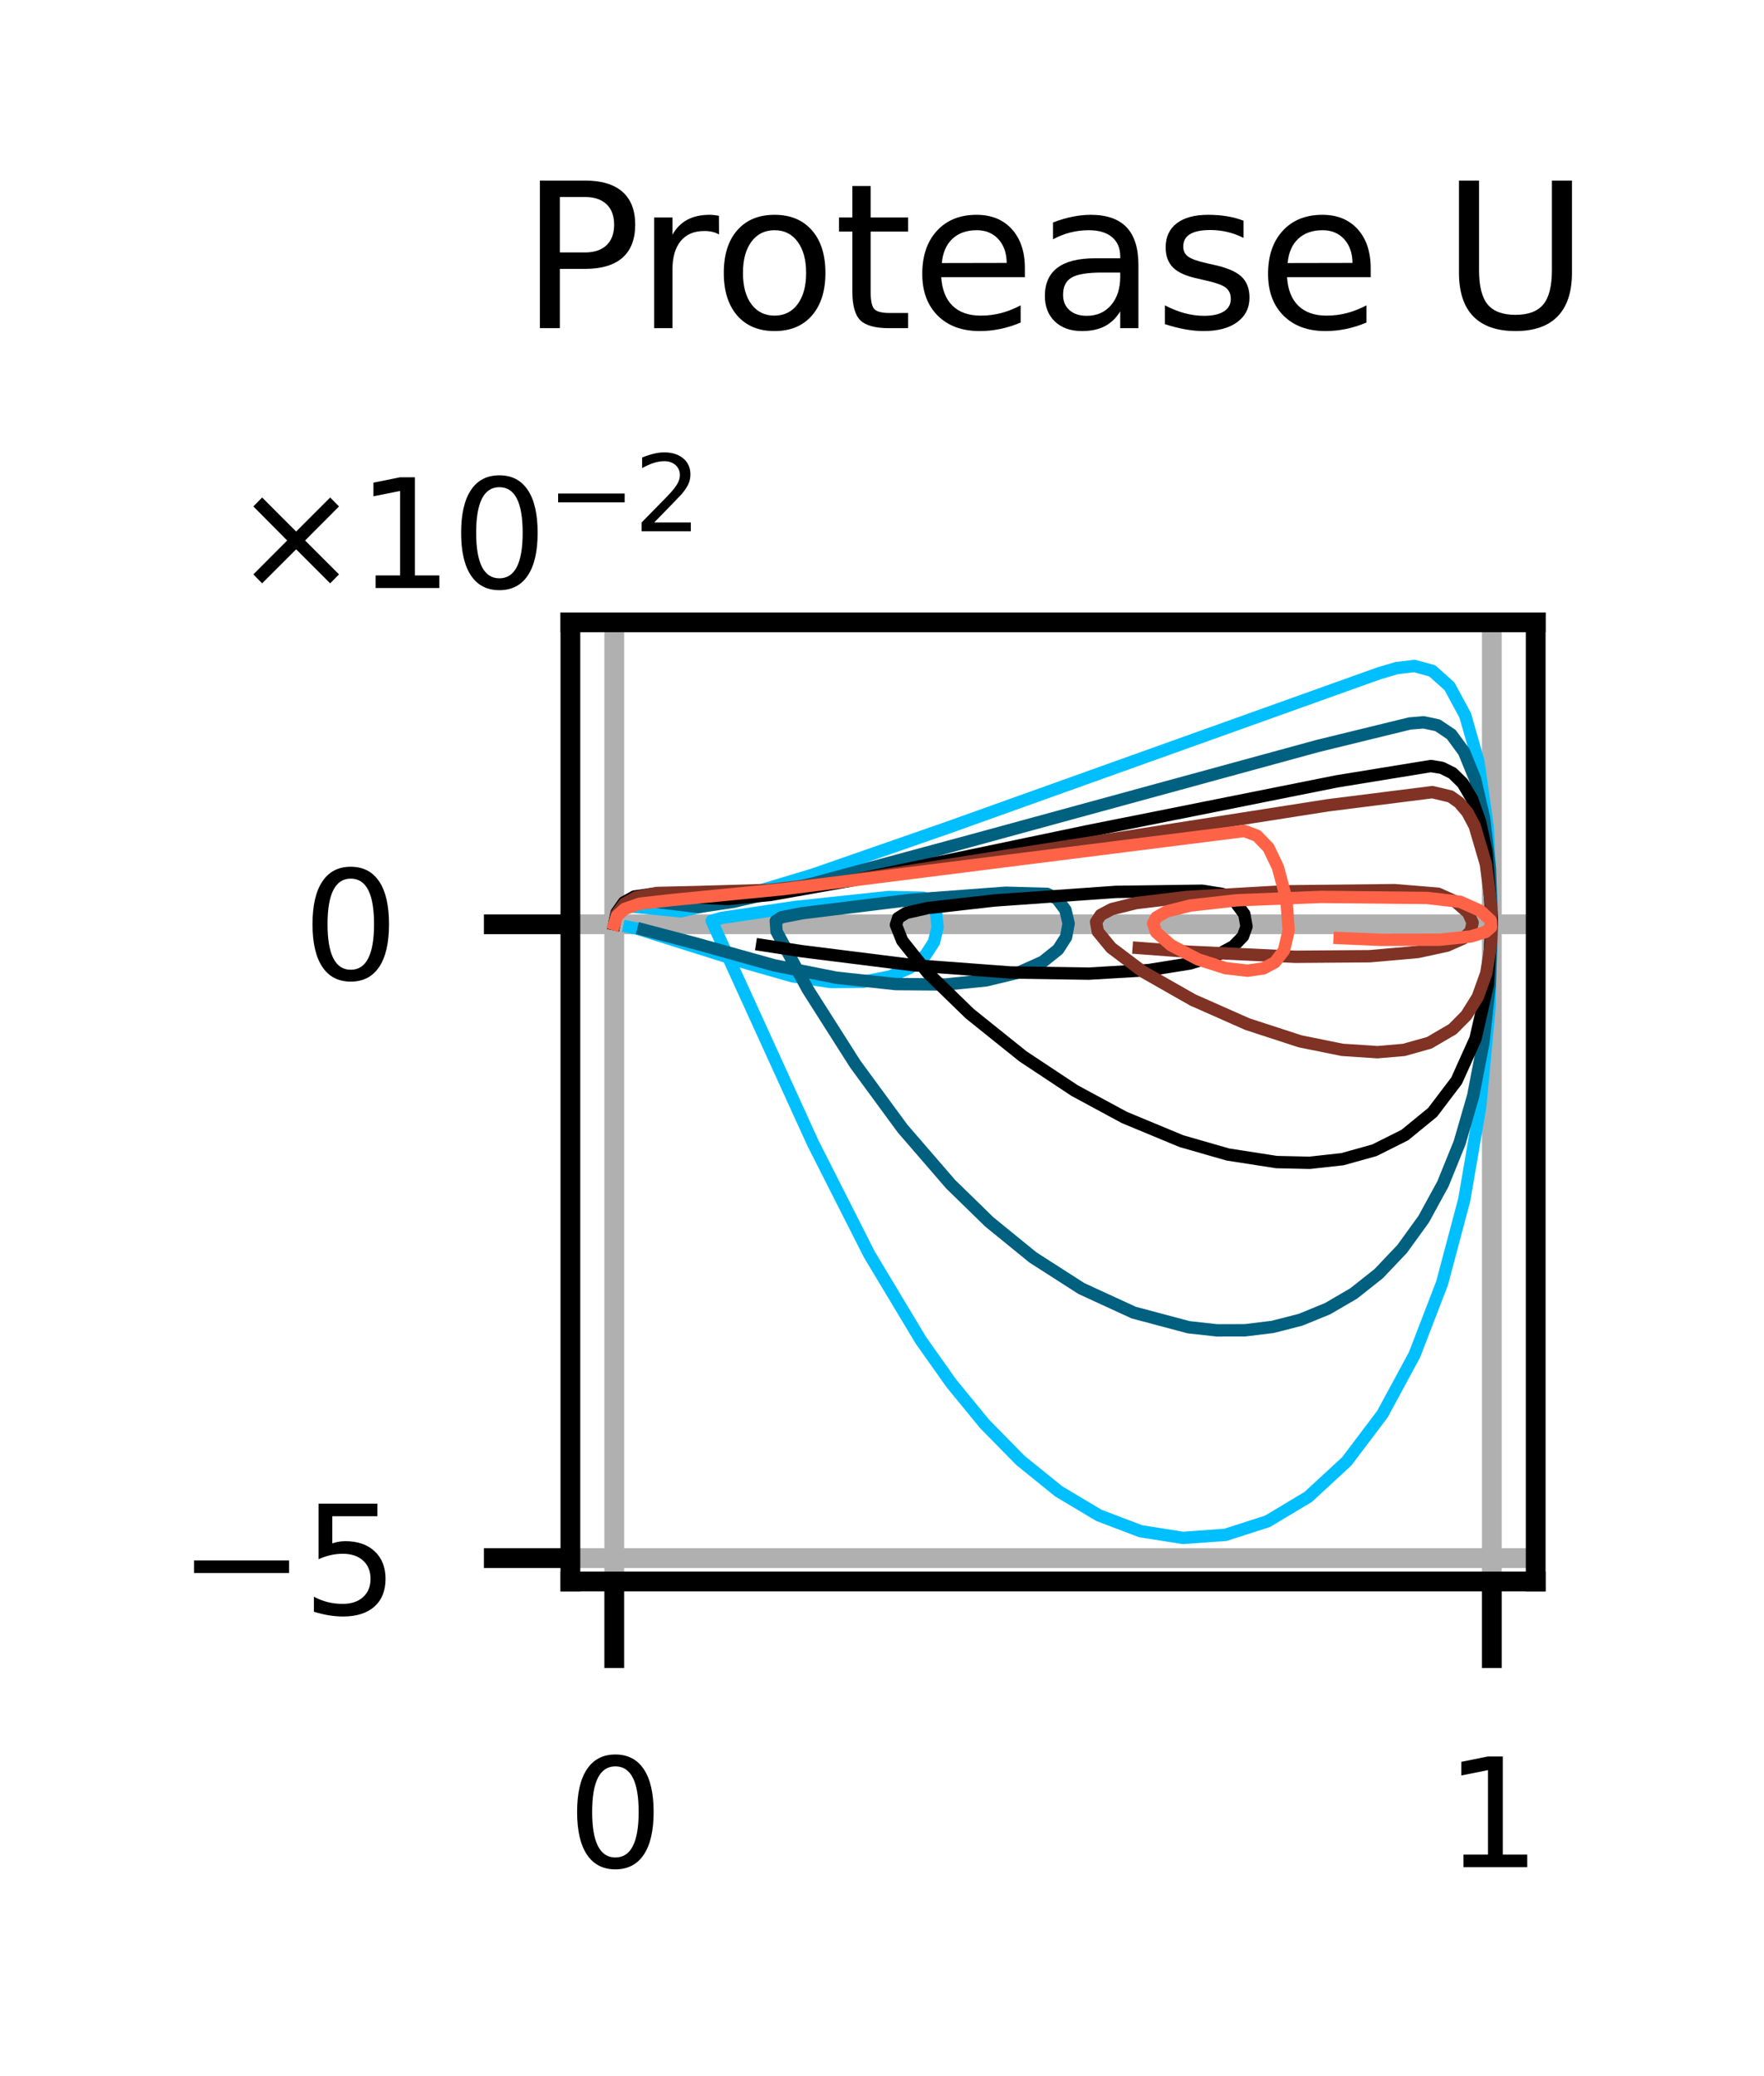 <?xml version="1.0" encoding="utf-8" standalone="no"?>
<!DOCTYPE svg PUBLIC "-//W3C//DTD SVG 1.1//EN"
  "http://www.w3.org/Graphics/SVG/1.1/DTD/svg11.dtd">
<svg xmlns:xlink="http://www.w3.org/1999/xlink" width="71.378pt" height="83.997pt" viewBox="0 0 71.378 83.997" xmlns="http://www.w3.org/2000/svg" version="1.1">
 <defs>
  <style type="text/css">*{stroke-linejoin: round; stroke-linecap: butt}</style>
 </defs>
 <g id="figure_1">
  <g id="patch_1">
   <path d="M 0 83.997 
L 71.378 83.997 
L 71.378 -0 
L 0 -0 
z
" style="fill: #ffffff"/>
  </g>
  <g id="axes_1">
   <g id="patch_2">
    <path d="M 23.08 63.99 
L 62.14 63.99 
L 62.14 25.182 
L 23.08 25.182 
z
" style="fill: #ffffff"/>
   </g>
   <g id="matplotlib.axis_1">
    <g id="xtick_1">
     <g id="line2d_1">
      <path d="M 24.855 63.99 
L 24.855 25.182 
" clip-path="url(#p61c33e227e)" style="fill: none; stroke: #b0b0b0; stroke-width: 0.8; stroke-linecap: square"/>
     </g>
     <g id="line2d_2">
      <defs>
       <path id="me71d8e7cde" d="M 0 0 
L 0 3.5 
" style="stroke: #000000; stroke-width: 0.8"/>
      </defs>
      <g>
       <use xlink:href="#me71d8e7cde" x="24.855" y="63.99" style="stroke: #000000; stroke-width: 0.8"/>
      </g>
     </g>
     <g id="text_1">
      <!-- 0 -->
      <g transform="translate(22.947 75.549) scale(0.06 -0.06)">
       <defs>
        <path id="DejaVuSans-30" d="M 2034 4250 
Q 1547 4250 1301 3770 
Q 1056 3291 1056 2328 
Q 1056 1369 1301 889 
Q 1547 409 2034 409 
Q 2525 409 2770 889 
Q 3016 1369 3016 2328 
Q 3016 3291 2770 3770 
Q 2525 4250 2034 4250 
z
M 2034 4750 
Q 2819 4750 3233 4129 
Q 3647 3509 3647 2328 
Q 3647 1150 3233 529 
Q 2819 -91 2034 -91 
Q 1250 -91 836 529 
Q 422 1150 422 2328 
Q 422 3509 836 4129 
Q 1250 4750 2034 4750 
z
" transform="scale(0.016)"/>
       </defs>
       <use xlink:href="#DejaVuSans-30"/>
      </g>
     </g>
    </g>
    <g id="xtick_2">
     <g id="line2d_3">
      <path d="M 60.365 63.99 
L 60.365 25.182 
" clip-path="url(#p61c33e227e)" style="fill: none; stroke: #b0b0b0; stroke-width: 0.8; stroke-linecap: square"/>
     </g>
     <g id="line2d_4">
      <g>
       <use xlink:href="#me71d8e7cde" x="60.365" y="63.99" style="stroke: #000000; stroke-width: 0.8"/>
      </g>
     </g>
     <g id="text_2">
      <!-- 1 -->
      <g transform="translate(58.456 75.549) scale(0.06 -0.06)">
       <defs>
        <path id="DejaVuSans-31" d="M 794 531 
L 1825 531 
L 1825 4091 
L 703 3866 
L 703 4441 
L 1819 4666 
L 2450 4666 
L 2450 531 
L 3481 531 
L 3481 0 
L 794 0 
L 794 531 
z
" transform="scale(0.016)"/>
       </defs>
       <use xlink:href="#DejaVuSans-31"/>
      </g>
     </g>
    </g>
   </g>
   <g id="matplotlib.axis_2">
    <g id="ytick_1">
     <g id="line2d_5">
      <path d="M 23.08 63.044 
L 62.14 63.044 
" clip-path="url(#p61c33e227e)" style="fill: none; stroke: #b0b0b0; stroke-width: 0.8; stroke-linecap: square"/>
     </g>
     <g id="line2d_6">
      <defs>
       <path id="m51e90fd7b4" d="M 0 0 
L -3.5 0 
" style="stroke: #000000; stroke-width: 0.8"/>
      </defs>
      <g>
       <use xlink:href="#m51e90fd7b4" x="23.08" y="63.044" style="stroke: #000000; stroke-width: 0.8"/>
      </g>
     </g>
     <g id="text_3">
      <!-- $\mathdefault{−5}$ -->
      <g transform="translate(7.2 65.324) scale(0.06 -0.06)">
       <defs>
        <path id="DejaVuSans-2212" d="M 678 2272 
L 4684 2272 
L 4684 1741 
L 678 1741 
L 678 2272 
z
" transform="scale(0.016)"/>
        <path id="DejaVuSans-35" d="M 691 4666 
L 3169 4666 
L 3169 4134 
L 1269 4134 
L 1269 2991 
Q 1406 3038 1543 3061 
Q 1681 3084 1819 3084 
Q 2600 3084 3056 2656 
Q 3513 2228 3513 1497 
Q 3513 744 3044 326 
Q 2575 -91 1722 -91 
Q 1428 -91 1123 -41 
Q 819 9 494 109 
L 494 744 
Q 775 591 1075 516 
Q 1375 441 1709 441 
Q 2250 441 2565 725 
Q 2881 1009 2881 1497 
Q 2881 1984 2565 2268 
Q 2250 2553 1709 2553 
Q 1456 2553 1204 2497 
Q 953 2441 691 2322 
L 691 4666 
z
" transform="scale(0.016)"/>
       </defs>
       <use xlink:href="#DejaVuSans-2212" transform="translate(0 0.094)"/>
       <use xlink:href="#DejaVuSans-35" transform="translate(83.789 0.094)"/>
      </g>
     </g>
    </g>
    <g id="ytick_2">
     <g id="line2d_7">
      <path d="M 23.08 37.398 
L 62.14 37.398 
" clip-path="url(#p61c33e227e)" style="fill: none; stroke: #b0b0b0; stroke-width: 0.8; stroke-linecap: square"/>
     </g>
     <g id="line2d_8">
      <g>
       <use xlink:href="#m51e90fd7b4" x="23.08" y="37.398" style="stroke: #000000; stroke-width: 0.8"/>
      </g>
     </g>
     <g id="text_4">
      <!-- $\mathdefault{0}$ -->
      <g transform="translate(12.24 39.677) scale(0.06 -0.06)">
       <use xlink:href="#DejaVuSans-30" transform="translate(0 0.781)"/>
      </g>
     </g>
    </g>
    <g id="text_5">
     <!-- $\times\mathdefault{10^{−2}}\mathdefault{}$ -->
     <g transform="translate(9.409 23.838) scale(0.06 -0.06)">
      <defs>
       <path id="DejaVuSans-d7" d="M 4488 3438 
L 3059 2003 
L 4488 575 
L 4116 197 
L 2681 1631 
L 1247 197 
L 878 575 
L 2303 2003 
L 878 3438 
L 1247 3816 
L 2681 2381 
L 4116 3816 
L 4488 3438 
z
" transform="scale(0.016)"/>
       <path id="DejaVuSans-32" d="M 1228 531 
L 3431 531 
L 3431 0 
L 469 0 
L 469 531 
Q 828 903 1448 1529 
Q 2069 2156 2228 2338 
Q 2531 2678 2651 2914 
Q 2772 3150 2772 3378 
Q 2772 3750 2511 3984 
Q 2250 4219 1831 4219 
Q 1534 4219 1204 4116 
Q 875 4013 500 3803 
L 500 4441 
Q 881 4594 1212 4672 
Q 1544 4750 1819 4750 
Q 2544 4750 2975 4387 
Q 3406 4025 3406 3419 
Q 3406 3131 3298 2873 
Q 3191 2616 2906 2266 
Q 2828 2175 2409 1742 
Q 1991 1309 1228 531 
z
" transform="scale(0.016)"/>
      </defs>
      <use xlink:href="#DejaVuSans-d7" transform="translate(0 0.766)"/>
      <use xlink:href="#DejaVuSans-31" transform="translate(83.789 0.766)"/>
      <use xlink:href="#DejaVuSans-30" transform="translate(147.412 0.766)"/>
      <use xlink:href="#DejaVuSans-2212" transform="translate(211.992 39.047) scale(0.7)"/>
      <use xlink:href="#DejaVuSans-32" transform="translate(270.645 39.047) scale(0.7)"/>
     </g>
    </g>
   </g>
   <g id="line2d_9">
    <path d="M 24.855 37.392 
L 24.951 36.956 
L 25.193 36.715 
L 25.591 36.682 
L 27.552 36.875 
L 29.406 36.439 
L 32.905 35.385 
L 38.432 33.46 
L 55.798 27.244 
L 56.509 27.034 
L 57.233 26.946 
L 57.956 27.145 
L 58.653 27.769 
L 59.289 28.948 
L 59.823 30.82 
L 60.2 33.484 
L 60.365 36.891 
L 60.27 40.78 
L 59.896 44.772 
L 59.249 48.545 
L 58.353 51.916 
L 57.239 54.811 
L 55.942 57.212 
L 54.496 59.127 
L 52.933 60.569 
L 51.287 61.555 
L 49.589 62.101 
L 47.867 62.226 
L 46.151 61.954 
L 44.467 61.314 
L 42.84 60.343 
L 41.29 59.089 
L 39.836 57.608 
L 38.492 55.967 
L 37.265 54.234 
L 35.178 50.759 
L 32.896 46.255 
L 28.796 37.256 
L 29.21 37.139 
L 32.185 36.697 
L 35.968 36.294 
L 37.359 36.324 
L 37.638 36.493 
L 37.88 36.942 
L 37.939 37.523 
L 37.793 38.114 
L 37.45 38.646 
L 36.819 39.159 
L 36.008 39.512 
L 34.924 39.724 
L 33.622 39.734 
L 32.073 39.503 
L 30.275 38.99 
L 25.787 37.575 
L 25.462 37.511 
L 25.462 37.511 
" clip-path="url(#p61c33e227e)" style="fill: none; stroke: #00bfff; stroke-width: 0.5; stroke-linecap: square"/>
   </g>
   <g id="line2d_10">
    <path d="M 24.855 37.394 
L 24.944 36.942 
L 25.22 36.569 
L 25.601 36.425 
L 26.208 36.451 
L 28.268 36.698 
L 29.684 36.486 
L 32.935 35.735 
L 39.255 34.026 
L 53.324 30.182 
L 57.043 29.273 
L 57.609 29.226 
L 58.174 29.348 
L 58.724 29.718 
L 59.237 30.416 
L 59.69 31.525 
L 60.051 33.105 
L 60.285 35.13 
L 60.365 37.456 
L 60.277 39.873 
L 60.022 42.201 
L 59.612 44.337 
L 59.061 46.24 
L 58.387 47.902 
L 57.607 49.33 
L 56.735 50.535 
L 55.788 51.532 
L 54.778 52.333 
L 53.72 52.951 
L 52.625 53.399 
L 51.505 53.687 
L 50.37 53.826 
L 49.23 53.827 
L 48.095 53.701 
L 45.871 53.108 
L 43.758 52.136 
L 41.8 50.88 
L 40.031 49.44 
L 38.468 47.915 
L 36.521 45.663 
L 34.608 43.056 
L 32.681 40.024 
L 31.423 37.689 
L 31.391 37.264 
L 31.619 37.114 
L 32.467 36.949 
L 36.87 36.406 
L 40.691 36.121 
L 42.375 36.168 
L 42.773 36.368 
L 43.112 36.82 
L 43.24 37.368 
L 43.137 37.917 
L 42.816 38.418 
L 42.197 38.913 
L 41.231 39.346 
L 39.909 39.666 
L 38.27 39.833 
L 36.239 39.817 
L 33.842 39.56 
L 31.32 39.057 
L 28.093 38.157 
L 26.031 37.616 
L 26.031 37.616 
" clip-path="url(#p61c33e227e)" style="fill: none; stroke: #006080; stroke-width: 0.5; stroke-linecap: square"/>
   </g>
   <g id="line2d_11">
    <path d="M 24.855 37.395 
L 24.958 36.922 
L 25.247 36.509 
L 25.671 36.274 
L 26.329 36.179 
L 27.636 36.281 
L 29.446 36.376 
L 31.176 36.21 
L 34.483 35.623 
L 43.962 33.64 
L 54.085 31.617 
L 57.897 30.995 
L 58.34 31.067 
L 58.774 31.282 
L 59.187 31.687 
L 59.565 32.33 
L 59.889 33.245 
L 60.14 34.419 
L 60.365 37.188 
L 60.203 39.84 
L 59.705 42.026 
L 58.938 43.728 
L 57.967 45.007 
L 56.844 45.926 
L 55.616 46.541 
L 54.321 46.902 
L 52.991 47.049 
L 51.654 47.019 
L 49.682 46.712 
L 47.8 46.171 
L 45.498 45.215 
L 43.482 44.126 
L 41.394 42.743 
L 39.237 41.012 
L 37.536 39.357 
L 36.507 38.063 
L 36.253 37.422 
L 36.343 37.141 
L 36.675 36.936 
L 37.54 36.741 
L 40.239 36.435 
L 45.164 36.086 
L 48.641 36.04 
L 49.46 36.17 
L 49.983 36.496 
L 50.349 36.986 
L 50.438 37.486 
L 50.296 37.887 
L 49.912 38.284 
L 49.241 38.649 
L 48.153 38.983 
L 46.474 39.252 
L 44.053 39.395 
L 40.884 39.347 
L 36.984 39.056 
L 32.431 38.485 
L 30.836 38.238 
L 30.836 38.238 
" clip-path="url(#p61c33e227e)" style="fill: none; stroke: #000000; stroke-width: 0.5; stroke-linecap: square"/>
   </g>
   <g id="line2d_12">
    <path d="M 24.855 37.396 
L 24.956 36.979 
L 25.263 36.57 
L 25.735 36.303 
L 26.563 36.131 
L 28.182 36.094 
L 31.114 36.008 
L 34.216 35.652 
L 40.803 34.611 
L 53.724 32.585 
L 57.958 32.051 
L 58.693 32.226 
L 59.044 32.473 
L 59.375 32.864 
L 59.672 33.422 
L 60.124 34.96 
L 60.342 36.662 
L 60.335 38.163 
L 60.14 39.382 
L 59.795 40.342 
L 59.332 41.083 
L 58.781 41.639 
L 57.836 42.192 
L 56.806 42.481 
L 55.737 42.573 
L 54.311 42.478 
L 52.607 42.133 
L 50.474 41.438 
L 48.263 40.459 
L 46.22 39.297 
L 44.962 38.349 
L 44.421 37.692 
L 44.352 37.305 
L 44.536 37.023 
L 44.987 36.783 
L 45.966 36.54 
L 48.026 36.291 
L 51.949 36.065 
L 56.43 36.017 
L 58.191 36.161 
L 58.874 36.466 
L 59.407 36.932 
L 59.588 37.335 
L 59.506 37.685 
L 59.204 37.974 
L 58.549 38.263 
L 57.368 38.518 
L 55.425 38.69 
L 52.409 38.713 
L 48.081 38.507 
L 46.077 38.357 
L 46.077 38.357 
" clip-path="url(#p61c33e227e)" style="fill: none; stroke: #803224; stroke-width: 0.5; stroke-linecap: square"/>
   </g>
   <g id="line2d_13">
    <path d="M 24.855 37.397 
L 24.969 37.055 
L 25.275 36.777 
L 25.889 36.565 
L 27.158 36.42 
L 31.649 35.981 
L 50.349 33.622 
L 50.862 33.815 
L 51.331 34.302 
L 51.708 35.092 
L 52.051 36.369 
L 52.145 37.646 
L 51.954 38.457 
L 51.588 38.935 
L 51.123 39.182 
L 50.483 39.276 
L 49.589 39.173 
L 48.476 38.816 
L 47.382 38.244 
L 46.785 37.721 
L 46.659 37.369 
L 46.792 37.116 
L 47.216 36.876 
L 48.158 36.64 
L 50.035 36.428 
L 53.462 36.29 
L 57.75 36.333 
L 59.082 36.487 
L 59.897 36.85 
L 60.323 37.248 
L 60.338 37.509 
L 60.115 37.705 
L 59.522 37.889 
L 58.258 38.023 
L 55.856 38.027 
L 54.205 37.956 
L 54.205 37.956 
" clip-path="url(#p61c33e227e)" style="fill: none; stroke: #ff6347; stroke-width: 0.5; stroke-linecap: square"/>
   </g>
   <g id="patch_3">
    <path d="M 23.08 63.99 
L 23.08 25.182 
" style="fill: none; stroke: #000000; stroke-width: 0.8; stroke-linejoin: miter; stroke-linecap: square"/>
   </g>
   <g id="patch_4">
    <path d="M 62.14 63.99 
L 62.14 25.182 
" style="fill: none; stroke: #000000; stroke-width: 0.8; stroke-linejoin: miter; stroke-linecap: square"/>
   </g>
   <g id="patch_5">
    <path d="M 23.08 63.99 
L 62.14 63.99 
" style="fill: none; stroke: #000000; stroke-width: 0.8; stroke-linejoin: miter; stroke-linecap: square"/>
   </g>
   <g id="patch_6">
    <path d="M 23.08 25.182 
L 62.14 25.182 
" style="fill: none; stroke: #000000; stroke-width: 0.8; stroke-linejoin: miter; stroke-linecap: square"/>
   </g>
   <g id="text_6">
    <!-- Protease U -->
    <g transform="translate(21.042 13.279) scale(0.08 -0.08)">
     <defs>
      <path id="DejaVuSans-50" d="M 1259 4147 
L 1259 2394 
L 2053 2394 
Q 2494 2394 2734 2622 
Q 2975 2850 2975 3272 
Q 2975 3691 2734 3919 
Q 2494 4147 2053 4147 
L 1259 4147 
z
M 628 4666 
L 2053 4666 
Q 2838 4666 3239 4311 
Q 3641 3956 3641 3272 
Q 3641 2581 3239 2228 
Q 2838 1875 2053 1875 
L 1259 1875 
L 1259 0 
L 628 0 
L 628 4666 
z
" transform="scale(0.016)"/>
      <path id="DejaVuSans-72" d="M 2631 2963 
Q 2534 3019 2420 3045 
Q 2306 3072 2169 3072 
Q 1681 3072 1420 2755 
Q 1159 2438 1159 1844 
L 1159 0 
L 581 0 
L 581 3500 
L 1159 3500 
L 1159 2956 
Q 1341 3275 1631 3429 
Q 1922 3584 2338 3584 
Q 2397 3584 2469 3576 
Q 2541 3569 2628 3553 
L 2631 2963 
z
" transform="scale(0.016)"/>
      <path id="DejaVuSans-6f" d="M 1959 3097 
Q 1497 3097 1228 2736 
Q 959 2375 959 1747 
Q 959 1119 1226 758 
Q 1494 397 1959 397 
Q 2419 397 2687 759 
Q 2956 1122 2956 1747 
Q 2956 2369 2687 2733 
Q 2419 3097 1959 3097 
z
M 1959 3584 
Q 2709 3584 3137 3096 
Q 3566 2609 3566 1747 
Q 3566 888 3137 398 
Q 2709 -91 1959 -91 
Q 1206 -91 779 398 
Q 353 888 353 1747 
Q 353 2609 779 3096 
Q 1206 3584 1959 3584 
z
" transform="scale(0.016)"/>
      <path id="DejaVuSans-74" d="M 1172 4494 
L 1172 3500 
L 2356 3500 
L 2356 3053 
L 1172 3053 
L 1172 1153 
Q 1172 725 1289 603 
Q 1406 481 1766 481 
L 2356 481 
L 2356 0 
L 1766 0 
Q 1100 0 847 248 
Q 594 497 594 1153 
L 594 3053 
L 172 3053 
L 172 3500 
L 594 3500 
L 594 4494 
L 1172 4494 
z
" transform="scale(0.016)"/>
      <path id="DejaVuSans-65" d="M 3597 1894 
L 3597 1613 
L 953 1613 
Q 991 1019 1311 708 
Q 1631 397 2203 397 
Q 2534 397 2845 478 
Q 3156 559 3463 722 
L 3463 178 
Q 3153 47 2828 -22 
Q 2503 -91 2169 -91 
Q 1331 -91 842 396 
Q 353 884 353 1716 
Q 353 2575 817 3079 
Q 1281 3584 2069 3584 
Q 2775 3584 3186 3129 
Q 3597 2675 3597 1894 
z
M 3022 2063 
Q 3016 2534 2758 2815 
Q 2500 3097 2075 3097 
Q 1594 3097 1305 2825 
Q 1016 2553 972 2059 
L 3022 2063 
z
" transform="scale(0.016)"/>
      <path id="DejaVuSans-61" d="M 2194 1759 
Q 1497 1759 1228 1600 
Q 959 1441 959 1056 
Q 959 750 1161 570 
Q 1363 391 1709 391 
Q 2188 391 2477 730 
Q 2766 1069 2766 1631 
L 2766 1759 
L 2194 1759 
z
M 3341 1997 
L 3341 0 
L 2766 0 
L 2766 531 
Q 2569 213 2275 61 
Q 1981 -91 1556 -91 
Q 1019 -91 701 211 
Q 384 513 384 1019 
Q 384 1609 779 1909 
Q 1175 2209 1959 2209 
L 2766 2209 
L 2766 2266 
Q 2766 2663 2505 2880 
Q 2244 3097 1772 3097 
Q 1472 3097 1187 3025 
Q 903 2953 641 2809 
L 641 3341 
Q 956 3463 1253 3523 
Q 1550 3584 1831 3584 
Q 2591 3584 2966 3190 
Q 3341 2797 3341 1997 
z
" transform="scale(0.016)"/>
      <path id="DejaVuSans-73" d="M 2834 3397 
L 2834 2853 
Q 2591 2978 2328 3040 
Q 2066 3103 1784 3103 
Q 1356 3103 1142 2972 
Q 928 2841 928 2578 
Q 928 2378 1081 2264 
Q 1234 2150 1697 2047 
L 1894 2003 
Q 2506 1872 2764 1633 
Q 3022 1394 3022 966 
Q 3022 478 2636 193 
Q 2250 -91 1575 -91 
Q 1294 -91 989 -36 
Q 684 19 347 128 
L 347 722 
Q 666 556 975 473 
Q 1284 391 1588 391 
Q 1994 391 2212 530 
Q 2431 669 2431 922 
Q 2431 1156 2273 1281 
Q 2116 1406 1581 1522 
L 1381 1569 
Q 847 1681 609 1914 
Q 372 2147 372 2553 
Q 372 3047 722 3315 
Q 1072 3584 1716 3584 
Q 2034 3584 2315 3537 
Q 2597 3491 2834 3397 
z
" transform="scale(0.016)"/>
      <path id="DejaVuSans-20" transform="scale(0.016)"/>
      <path id="DejaVuSans-55" d="M 556 4666 
L 1191 4666 
L 1191 1831 
Q 1191 1081 1462 751 
Q 1734 422 2344 422 
Q 2950 422 3222 751 
Q 3494 1081 3494 1831 
L 3494 4666 
L 4128 4666 
L 4128 1753 
Q 4128 841 3676 375 
Q 3225 -91 2344 -91 
Q 1459 -91 1007 375 
Q 556 841 556 1753 
L 556 4666 
z
" transform="scale(0.016)"/>
     </defs>
     <use xlink:href="#DejaVuSans-50"/>
     <use xlink:href="#DejaVuSans-72" x="58.553"/>
     <use xlink:href="#DejaVuSans-6f" x="97.416"/>
     <use xlink:href="#DejaVuSans-74" x="158.598"/>
     <use xlink:href="#DejaVuSans-65" x="197.807"/>
     <use xlink:href="#DejaVuSans-61" x="259.33"/>
     <use xlink:href="#DejaVuSans-73" x="320.609"/>
     <use xlink:href="#DejaVuSans-65" x="372.709"/>
     <use xlink:href="#DejaVuSans-20" x="434.232"/>
     <use xlink:href="#DejaVuSans-55" x="466.02"/>
    </g>
   </g>
  </g>
 </g>
 <defs>
  <clipPath id="p61c33e227e">
   <rect x="23.08" y="25.182" width="39.06" height="38.808"/>
  </clipPath>
 </defs>
</svg>
